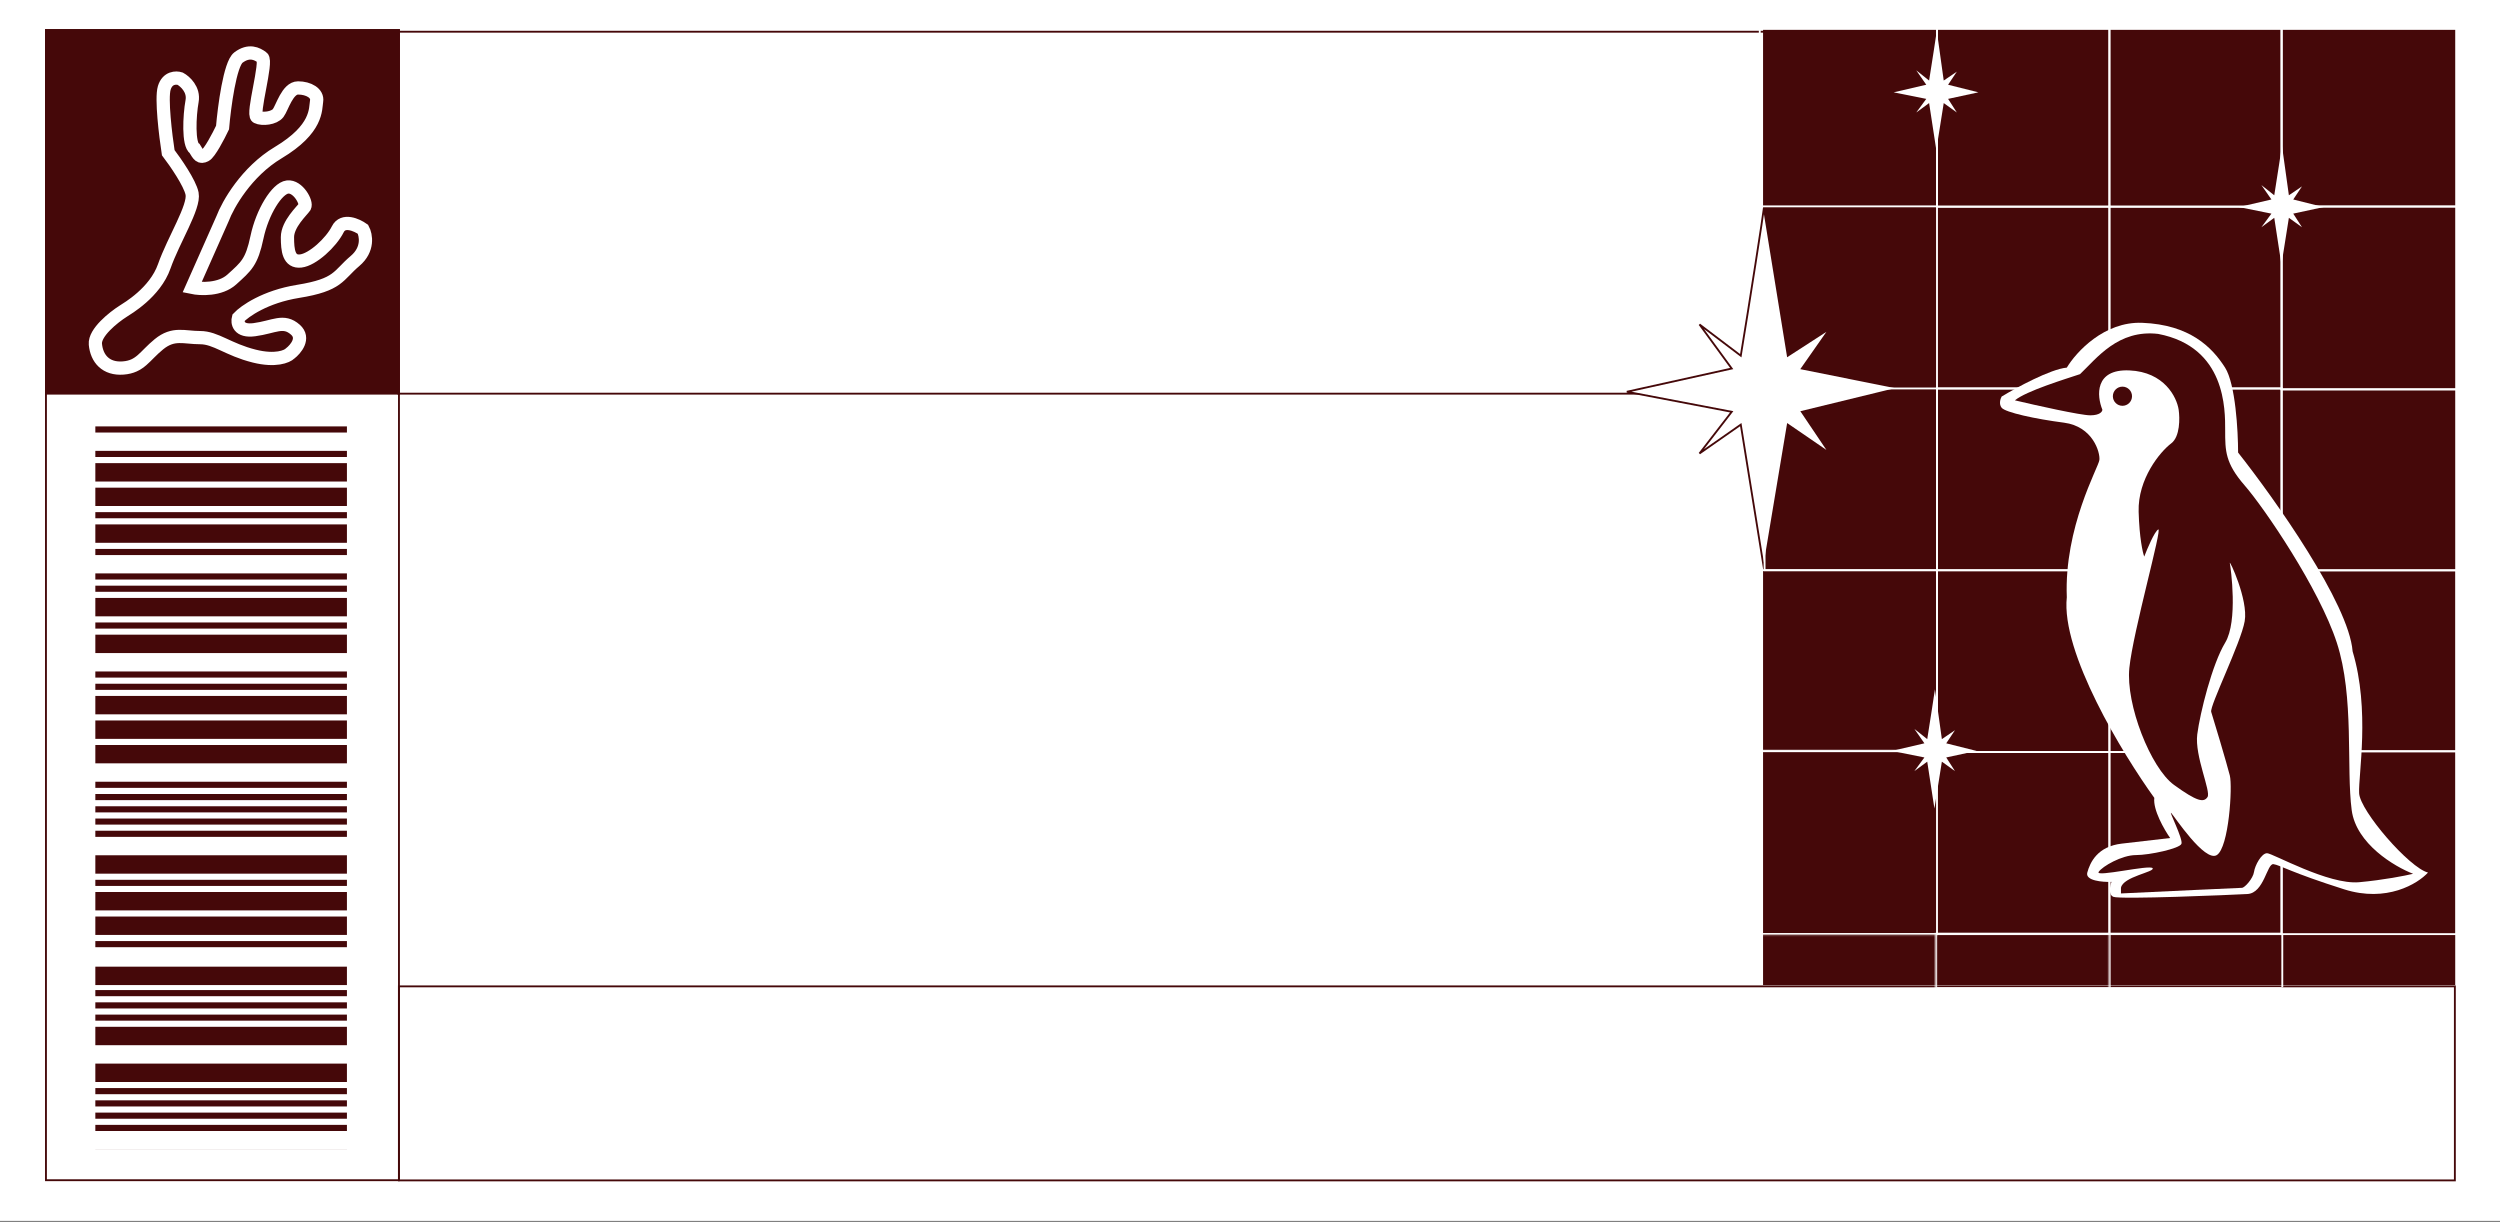 <svg width="1340" height="655" viewBox="0 0 1340 655" fill="none" xmlns="http://www.w3.org/2000/svg">
<rect x="0" y="0" width="1340" height="655" fill="#808080" stroke="none"/>
<g clip-path="url(#clip0_592_29)">
<rect width="654.386" height="1340" transform="matrix(0 -1 1 0 0 654.386)" fill="white"/>
<rect x="945" y="16" width="371" height="512" fill="#450809"/>
<g clip-path="url(#clip1_592_29)">
<path d="M185.955 231.823V228.539L51.103 228.539V231.823L185.955 231.823Z" fill="#450809"/>
<path d="M185.953 244.959V241.675L51.101 241.675V244.959L185.953 244.959Z" fill="#450809"/>
<path d="M185.953 258.096V248.244L51.101 248.244V258.096H185.953Z" fill="#450809"/>
<path d="M185.953 271.232V261.379H51.101V271.232H185.953Z" fill="#450809"/>
<path d="M185.953 277.801V274.517H51.101V277.801H185.953Z" fill="#450809"/>
<path d="M185.953 290.935V281.083H51.101V290.935H185.953Z" fill="#450809"/>
<path d="M185.953 297.505V294.221H51.101V297.505H185.953Z" fill="#450809"/>
<path d="M185.953 310.641V307.357H51.101V310.641H185.953Z" fill="#450809"/>
<path d="M185.953 317.207V313.923H51.101V317.207H185.953Z" fill="#450809"/>
<path d="M185.953 330.344V320.492H51.101V330.344H185.953Z" fill="#450809"/>
<path d="M185.953 336.914V333.63H51.101V336.914H185.953Z" fill="#450809"/>
<path d="M185.953 350.047V340.195H51.101V350.047H185.953Z" fill="#450809"/>
<path d="M185.953 363.187V359.903H51.101V363.187H185.953Z" fill="#450809"/>
<path d="M185.953 369.755V366.471H51.101V369.755H185.953Z" fill="#450809"/>
<path d="M185.953 382.89V373.038H51.101V382.89H185.953Z" fill="#450809"/>
<path d="M185.953 396.026V386.174H51.101V396.026H185.953Z" fill="#450809"/>
<path d="M185.953 409.162V399.31H51.101V409.162H185.953Z" fill="#450809"/>
<path d="M185.953 422.299V419.015H51.101V422.299H185.953Z" fill="#450809"/>
<path d="M185.953 428.869V425.585H51.101V428.869H185.953Z" fill="#450809"/>
<path d="M185.953 435.434V432.15H51.101V435.434H185.953Z" fill="#450809"/>
<path d="M185.953 442V438.716H51.101V442H185.953Z" fill="#450809"/>
<path d="M185.953 448.572V445.288H51.101V448.572H185.953Z" fill="#450809"/>
<path d="M185.953 468.275V458.423H51.101V468.275H185.953Z" fill="#450809"/>
<path d="M185.953 474.843V471.559H51.101V474.843H185.953Z" fill="#450809"/>
<path d="M185.953 487.98V478.128H51.101V487.98H185.953Z" fill="#450809"/>
<path d="M185.953 501.118V491.266H51.101V501.118H185.953Z" fill="#450809"/>
<path d="M185.953 507.684V504.4H51.101V507.684H185.953Z" fill="#450809"/>
<path d="M185.953 527.984V518.132H51.101V527.984H185.953Z" fill="#450809"/>
<path d="M185.953 533.958V530.674H51.101V533.958H185.953Z" fill="#450809"/>
<path d="M185.953 540.526V537.242H51.101V540.526H185.953Z" fill="#450809"/>
<path d="M185.953 547.093V543.809H51.101V547.093H185.953Z" fill="#450809"/>
<path d="M185.953 560.23V550.378H51.101V560.23H185.953Z" fill="#450809"/>
<path d="M185.953 579.937V570.085H51.101V579.937H185.953Z" fill="#450809"/>
<path d="M185.953 586.505V583.221H51.101V586.505H185.953Z" fill="#450809"/>
<path d="M185.953 593.072V589.788H51.101V593.072H185.953Z" fill="#450809"/>
<path d="M185.953 599.638V596.354H51.101V599.638H185.953Z" fill="#450809"/>
<path d="M185.953 606.207V602.923H51.101V606.207H185.953Z" fill="#450809"/>
<path d="M185.953 619.343V616.059H51.101V619.343H185.953Z" fill="#450809"/>
</g>
<rect x="24.631" y="16.114" width="189.212" height="616.479" stroke="#450809"/>
<rect x="24.841" y="16.323" width="188.792" height="194.47" fill="#450809" stroke="#450809" stroke-width="1.419"/>
<rect x="213.807" y="528.692" width="1102" height="104" stroke="#450809"/>
<mask id="path-43-inside-1_592_29" fill="white">
<path d="M1220.79 308.029H1315.9V407.394H1220.79V308.029Z"/>
</mask>
<path d="M1220.79 407.394H1222.36V308.029H1220.79H1219.22V407.394H1220.79Z" fill="white" mask="url(#path-43-inside-1_592_29)"/>
<path d="M88.044 142.725C83.074 156.887 68.164 165.385 66.034 166.801C60.828 170.106 50.556 178.273 51.124 184.505C51.834 192.294 56.804 197.959 66.034 197.251C75.264 196.543 77.394 190.878 85.204 184.505C93.014 178.132 98.694 180.964 107.214 180.964C115.734 180.964 122.124 187.337 136.324 190.878C147.684 193.71 153.837 191.114 155.494 189.462C158.571 187.101 163.446 181.248 158.334 176.716C151.944 171.051 146.974 175.299 136.324 176.716C127.804 177.849 127.094 172.939 127.804 170.343C131.117 166.802 142.146 159.013 159.754 156.18C181.764 152.64 181.054 147.683 190.284 139.894C197.668 133.662 196.201 125.968 194.544 122.899C191.231 120.539 183.894 117.234 181.054 122.899C177.504 129.98 167.564 139.186 161.174 139.894C154.784 140.602 154.074 134.229 154.074 127.148C154.074 120.067 161.884 112.986 163.304 110.861C164.724 108.737 159.754 99.531 154.074 100.24C148.394 100.948 140.584 113.694 137.744 127.148C134.904 140.602 132.064 142.725 124.254 149.807C118.006 155.473 107.451 155.001 102.954 154.056L119.284 117.234C122.124 109.681 132.064 92.025 149.104 81.828C170.404 69.08 168.984 58.461 169.694 54.212C170.404 49.963 165.434 47.13 159.754 47.13C154.074 47.13 151.234 57.753 149.104 60.585C146.974 63.418 140.584 64.126 137.744 62.71C134.904 61.293 143.424 32.968 140.584 30.844C137.744 28.72 133.484 26.595 127.804 30.844C123.26 34.243 120.231 57.28 119.284 68.374C117.154 72.859 112.326 82.111 110.054 83.244C107.214 84.661 106.504 83.244 104.374 79.704C100.824 77.58 101.534 62.001 102.954 54.212C104.09 47.98 99.168 43.59 96.564 42.173C94.434 41.465 89.748 41.465 88.044 47.13C86.34 52.795 88.754 72.622 90.174 81.828C93.961 86.784 101.818 98.114 102.954 103.779C104.374 110.86 93.014 128.563 88.044 142.725Z" fill="#450809" stroke="white" stroke-width="7.097"/>
<rect x="213.5" y="16.999" width="734" height="194" stroke="#450809"/>
<path d="M933.055 190.655C937.479 164.02 945.442 112.874 945.442 111.499L958.273 190.655L980.836 176.049L965.794 197.529L1018 207.999L965.794 220.727L980.836 243.066L958.273 227.601L945.442 304.499L933.055 227.601L910.933 243.066L928.188 220.727L872 209.987L928.188 197.529L910.933 173.901L933.055 190.655Z" fill="white" stroke="#450809" stroke-width="1.004"/>
<path d="M1219 104.675C1220.37 95.971 1223.12 78.45 1223.12 78.001L1226.84 104.675L1233.86 99.902L1229.18 106.921L1245.42 110.992L1229.18 114.502L1233.86 121.802L1226.84 116.748L1222.85 141.878L1219 116.748L1212.11 121.802L1217.48 114.502L1200 110.992L1217.48 106.921L1212.11 99.2L1219 104.675Z" fill="white"/>
<path d="M1033 396.173C1034.37 387.469 1037.12 369.948 1037.12 369.499L1040.84 396.173L1047.86 391.4L1043.18 398.419L1059.42 402.491L1043.18 406L1047.86 413.3L1040.84 408.246L1036.85 433.376L1033 408.246L1026.11 413.3L1031.48 406L1014 402.491L1031.48 398.419L1026.11 390.698L1033 396.173Z" fill="white"/>
<path d="M1034 43.173C1035.37 34.469 1038.12 16.948 1038.12 16.499L1041.84 43.173L1048.86 38.4L1044.18 45.419L1060.42 49.49L1044.18 53L1048.86 60.3L1041.84 55.246L1037.85 80.376L1034 55.246L1027.11 60.3L1032.48 53L1015 49.49L1032.48 45.419L1027.11 37.698L1034 43.173Z" fill="white"/>
<rect x="943.235" y="13.614" width="94.995" height="96.995" stroke="white" stroke-width="1.005"/>
<rect x="945.809" y="208.216" width="92.422" height="97.445" stroke="white" stroke-width="1.005"/>
<rect x="943.235" y="305.614" width="94.995" height="96.995" stroke="white" stroke-width="1.005"/>
<mask id="path-54-inside-2_592_29" fill="white">
<path d="M941.732 402.111H1038.73V501.111H941.732V402.111Z"/>
</mask>
<path d="M941.732 402.111V401.107H940.728V402.111H941.732ZM941.732 501.111H940.728V502.116H941.732V501.111ZM941.732 402.111V403.116H1038.73V402.111V401.107H941.732V402.111ZM1038.73 501.111V500.107H941.732V501.111V502.116H1038.73V501.111ZM941.732 501.111H942.737V402.111H941.732H940.728V501.111H941.732Z" fill="white" mask="url(#path-54-inside-2_592_29)"/>
<rect x="1038.23" y="13.325" width="92.422" height="97.445" stroke="white" stroke-width="1.005"/>
<rect x="1038.23" y="110.771" width="92.422" height="97.445" stroke="white" stroke-width="1.005"/>
<rect x="1038.23" y="208.216" width="92.422" height="97.445" stroke="white" stroke-width="1.005"/>
<rect x="1038.23" y="305.66" width="92.422" height="97.445" stroke="white" stroke-width="1.005"/>
<rect x="1038.23" y="403.107" width="92.422" height="97.445" stroke="white" stroke-width="1.005"/>
<mask id="path-61-inside-3_592_29" fill="white">
<path d="M1037.31 500.192H1131.31V530.192H1037.31V500.192Z"/>
</mask>
<path d="M1037.31 500.192V499.188H1036.3V500.192H1037.31ZM1037.31 530.192H1036.3V531.197H1037.31V530.192ZM1037.31 500.192V501.197H1131.31V500.192V499.188H1037.31V500.192ZM1131.31 530.192V529.188H1037.31V530.192V531.197H1131.31V530.192ZM1037.31 530.192H1038.31V500.192H1037.31H1036.3V530.192H1037.31Z" fill="white" mask="url(#path-61-inside-3_592_29)"/>
<rect x="1130.65" y="13.325" width="92.422" height="97.445" stroke="white" stroke-width="1.005"/>
<rect x="1130.65" y="110.771" width="92.422" height="97.445" stroke="white" stroke-width="1.005"/>
<rect x="1130.65" y="208.216" width="92.422" height="97.445" stroke="white" stroke-width="1.005"/>
<rect x="1130.65" y="305.66" width="92.422" height="97.445" stroke="white" stroke-width="1.005"/>
<rect x="1130.65" y="403.107" width="92.422" height="97.445" stroke="white" stroke-width="1.005"/>
<mask id="path-68-inside-4_592_29" fill="white">
<path d="M1130.31 500.192H1223.31V530.192H1130.31V500.192Z"/>
</mask>
<path d="M1130.31 500.192V499.188H1129.3V500.192H1130.31ZM1130.31 530.192H1129.3V531.197H1130.31V530.192ZM1130.31 500.192V501.197H1223.31V500.192V499.188H1130.31V500.192ZM1223.31 530.192V529.188H1130.31V530.192V531.197H1223.31V530.192ZM1130.31 530.192H1131.31V500.192H1130.31H1129.3V530.192H1130.31Z" fill="white" mask="url(#path-68-inside-4_592_29)"/>
<rect x="1222.81" y="13.695" width="95.995" height="96.995" stroke="white" stroke-width="1.005"/>
<rect x="1222.81" y="110.695" width="95.995" height="97.995" stroke="white" stroke-width="1.005"/>
<rect x="1222.81" y="208.695" width="95.995" height="96.995" stroke="white" stroke-width="1.005"/>
<rect x="1222.81" y="305.695" width="93.995" height="96.995" stroke="white" stroke-width="1.005"/>
<rect x="1222.81" y="402.695" width="93.995" height="97.995" stroke="white" stroke-width="1.005"/>
<path d="M1107.81 197.041C1099.03 197.842 1080.87 207.714 1072.88 212.55C1072.22 213.717 1071.28 216.551 1072.88 218.552C1074.88 221.054 1090.84 224.556 1106.31 226.557C1121.78 228.558 1125.77 242.565 1125.27 246.568C1124.78 250.57 1106.31 282.587 1107.81 320.108C1104.62 349.724 1137.75 404.154 1154.71 427.667C1153.92 434.07 1160.04 444.676 1163.2 449.179L1137.25 452.18C1124.28 453.681 1120.28 462.186 1118.79 467.689C1117.59 472.091 1126.94 472.858 1131.76 472.691C1130.93 474.859 1129.97 479.495 1132.76 480.696C1136.25 482.197 1195.63 479.695 1204.61 479.195C1213.59 478.695 1215.09 462.686 1218.58 463.186C1222.08 463.687 1228.06 467.689 1256.51 476.694C1279.26 483.898 1295.93 473.692 1301.41 467.689C1291.44 465.187 1264.99 434.671 1264.49 425.165C1263.99 415.66 1270.48 380.641 1261 349.124C1259 323.51 1219.25 267.412 1199.62 242.565C1199.62 231.059 1198.23 205.845 1192.64 197.041C1185.65 186.036 1173.68 174.029 1148.23 173.028C1127.87 172.228 1112.8 188.703 1107.81 197.041Z" fill="white"/>
<path d="M1141.33 198.537C1122.58 197.734 1123.87 212.245 1126.87 219.601C1126.87 220.603 1125.57 222.609 1120.38 222.609C1115.2 222.609 1091.29 217.26 1079.99 214.585C1085.97 209.569 1107.42 203.05 1114.9 200.542C1123.87 192.016 1135.34 176.469 1156.79 178.977C1193.19 185.998 1192.69 219.601 1192.69 230.633C1192.69 241.666 1192.69 248.187 1203.16 260.223C1213.64 272.26 1243.06 315.391 1252.53 344.479C1262.01 373.567 1257.52 411.683 1260.51 434.251C1262.91 452.306 1283.45 464.509 1293.43 468.354C1289.27 469.357 1277.67 471.664 1264.5 472.868C1248.05 474.373 1218.13 457.321 1215.13 457.321C1212.14 457.321 1208.65 463.841 1208.15 467.351C1207.65 470.862 1203.16 475.877 1201.67 475.877C1200.47 475.877 1157.95 477.883 1136.84 478.886V475.877C1137.84 469.859 1155.29 467.351 1153.79 465.345C1152.3 463.339 1122.88 470.361 1124.87 467.351C1126.87 464.342 1137.34 458.324 1144.82 458.324C1152.3 458.324 1168.26 454.813 1169.25 452.306C1170.25 449.798 1162.27 434.251 1163.77 435.756C1165.26 437.26 1181.72 462.336 1188.2 458.324C1194.69 454.312 1196.68 421.713 1195.19 415.695C1193.69 409.676 1186.21 384.6 1185.21 381.591C1184.21 378.582 1201.17 344.479 1203.16 332.944C1205.16 321.409 1194.69 299.342 1195.19 301.849C1195.68 304.357 1199.67 332.944 1192.69 344.479C1185.71 356.014 1179.23 382.093 1177.73 393.628C1176.24 405.163 1185.21 424.221 1183.22 427.23C1181.22 430.239 1177.73 429.737 1165.26 420.71C1152.8 411.683 1139.33 377.579 1141.33 358.02C1143.32 338.46 1159.28 282.29 1156.79 283.795C1154.79 284.998 1150.97 293.992 1149.31 298.339C1148.48 296.166 1146.71 288.308 1146.31 274.266C1145.82 256.713 1157.78 242.168 1163.77 237.655C1168.56 234.044 1168.42 224.114 1167.76 219.601C1166.76 212.914 1160.08 199.339 1141.33 198.537Z" fill="#450809"/>
<circle cx="1137.63" cy="212.377" r="5.136" fill="#450809"/>
<path d="M1223.31 500.692V529.192" stroke="white"/>
</g>
<defs>
<clipPath id="clip0_592_29">
<rect width="654.386" height="1340" fill="white" transform="matrix(0 -1 1 0 0 654.386)"/>
</clipPath>
<clipPath id="clip1_592_29">
<rect width="387.521" height="134.852" fill="white" transform="matrix(0 1 -1 0 185.953 228.539)"/>
</clipPath>
</defs>
</svg>
